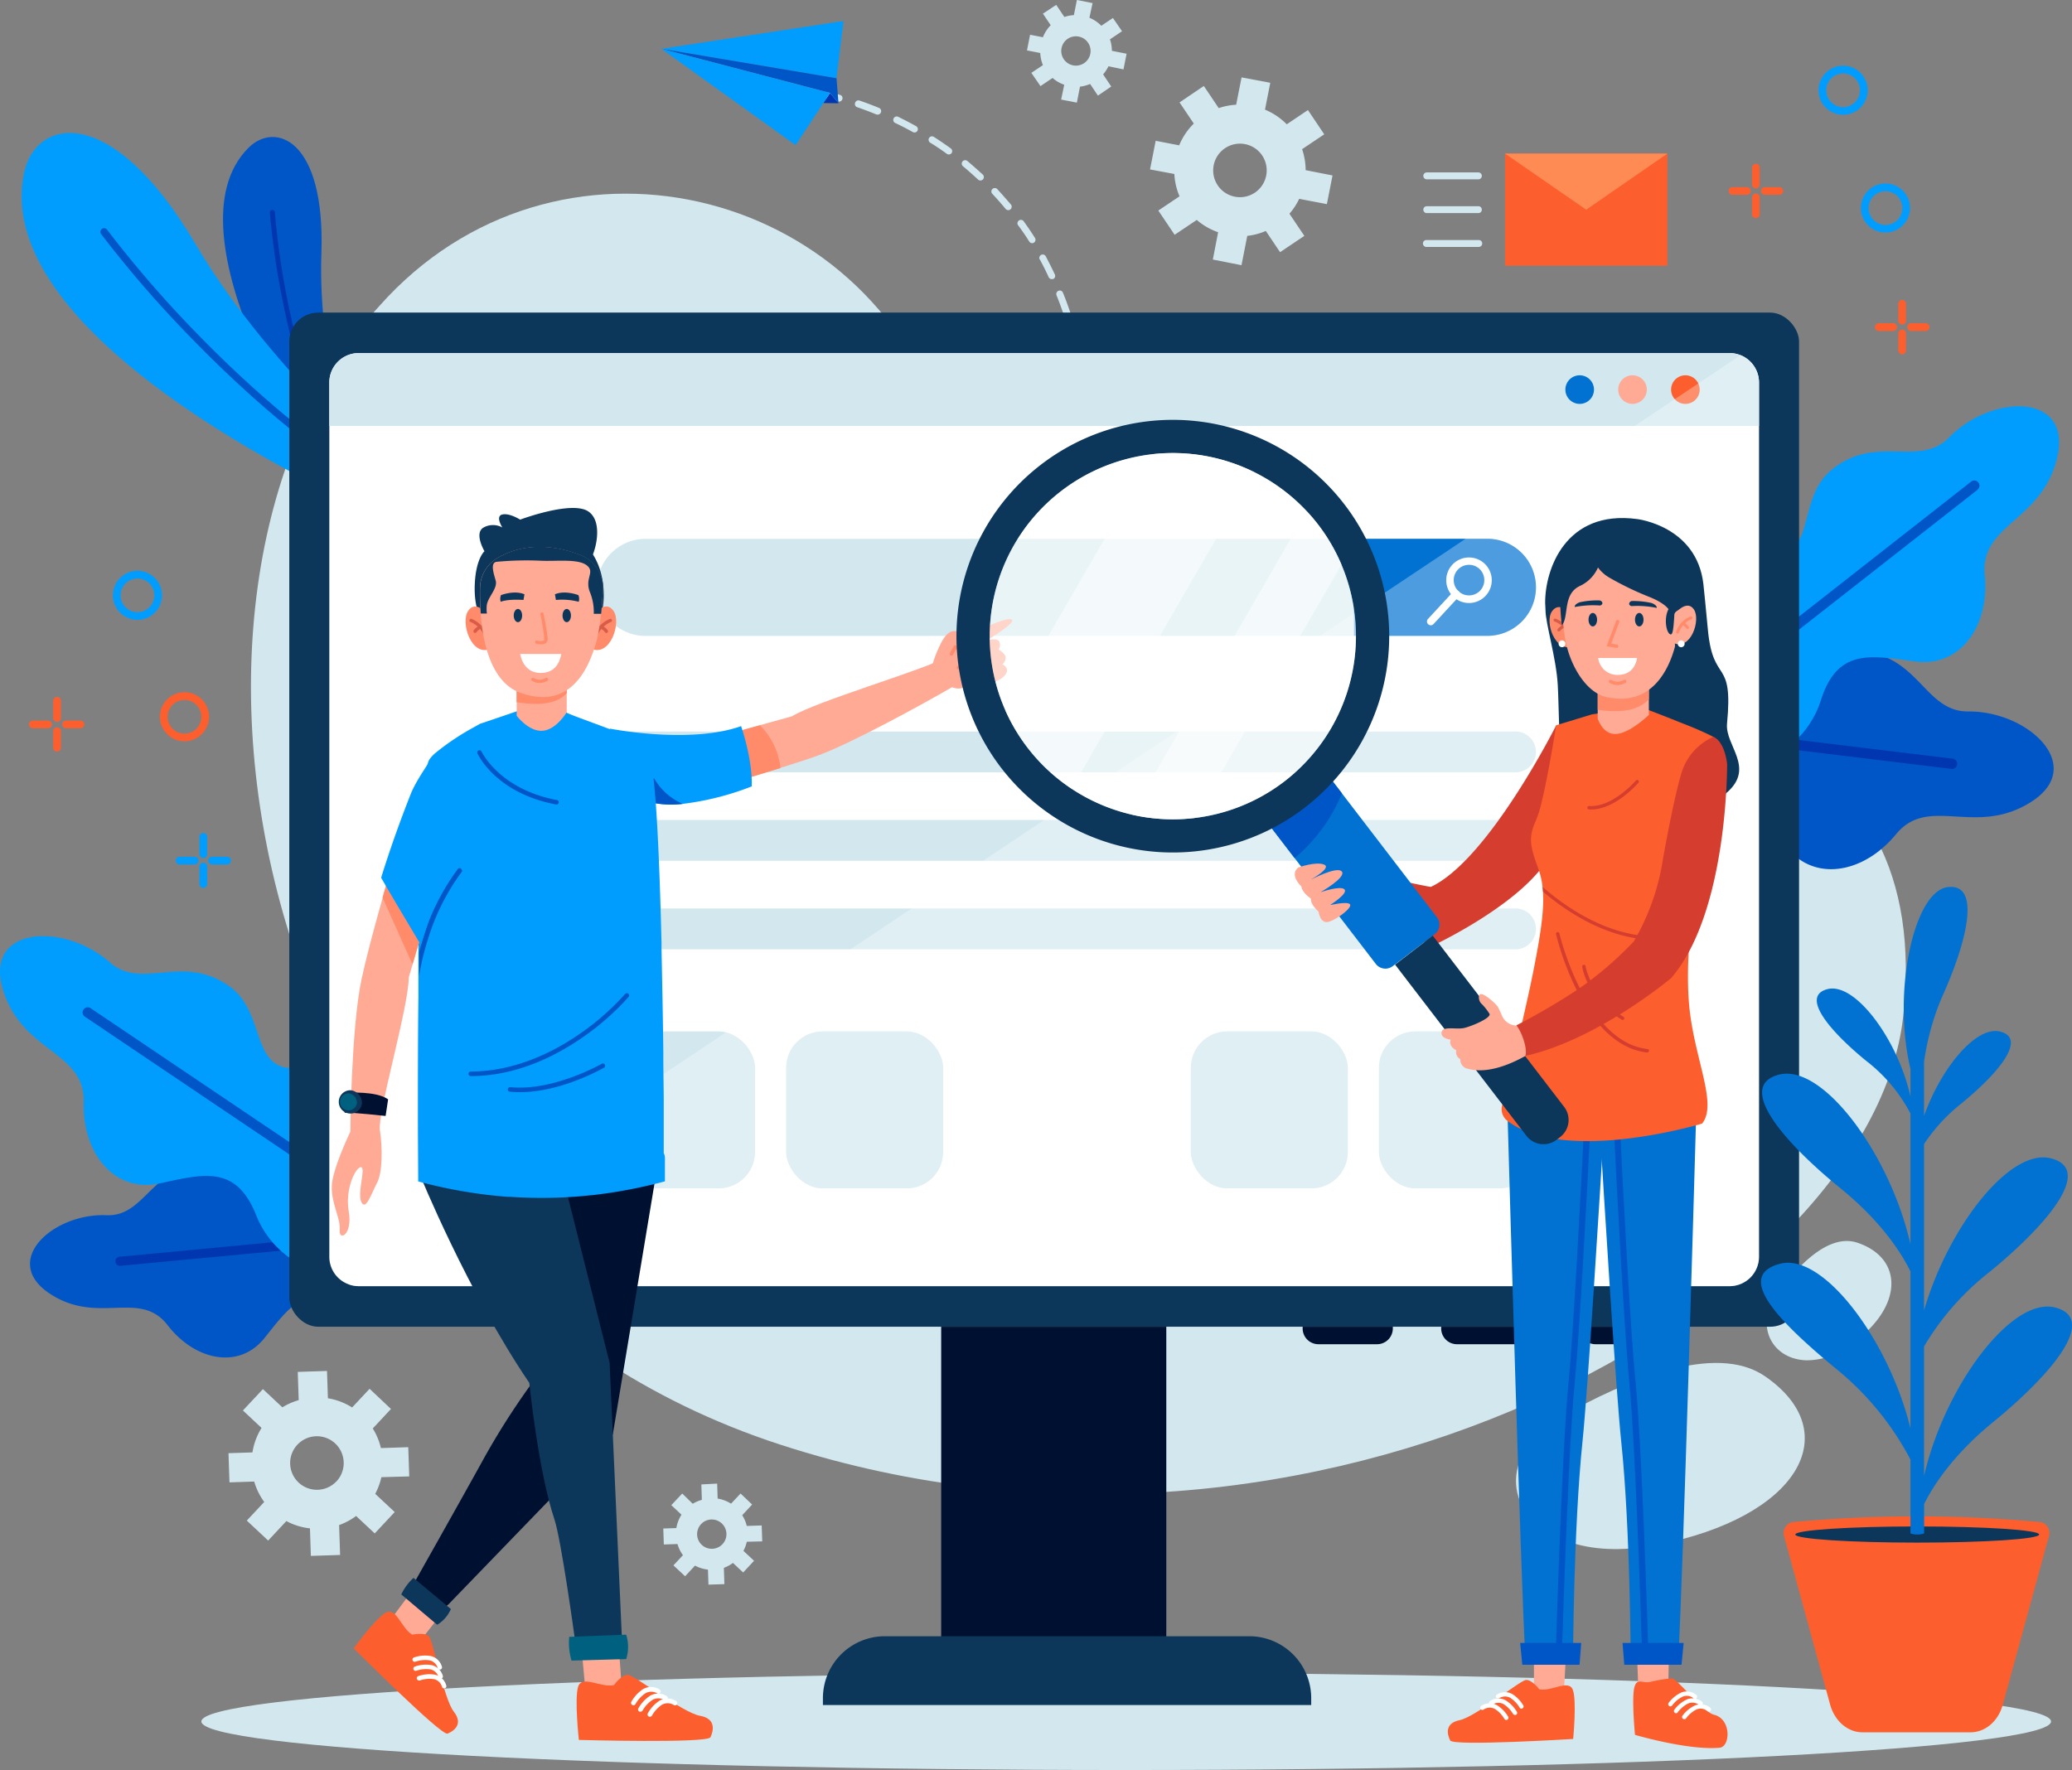 <svg xmlns="http://www.w3.org/2000/svg" viewBox="0 0 454.96 388.72"><rect x="0" y="0" width="454.96" height="388.72" fill="#808080" stroke="none"/><defs><style>.cls-1{fill:#d3e8ee;}.cls-2{fill:#009dff;}.cls-3{fill:#0056c7;}.cls-4{fill:#0036af;}.cls-5{fill:#fc5f2d;}.cls-6{fill:#ff8b54;}.cls-7{fill:#0c375a;}.cls-12,.cls-17,.cls-8{fill:#fff;}.cls-9{fill:#ffaa95;}.cls-10{fill:#0172d2;}.cls-11{fill:#001030;}.cls-12{opacity:0.3;}.cls-13{fill:#ff8b6b;}.cls-14{fill:#00607f;}.cls-15{fill:#d85c48;}.cls-16{fill:#d53e2f;}.cls-17{opacity:0.5;}</style></defs><g id="Layer_2" data-name="Layer 2"><g id="OBJECTS"><path class="cls-1" d="M450.36,378.06c0,5.89-90.92,10.66-203.07,10.66S44.21,384,44.21,378.06s90.92-10.65,203.08-10.65S450.36,372.18,450.36,378.06Z"/><path class="cls-1" d="M208.19,96.88C193,41.71,124.45,23.93,85.17,65.16L83.48,67C27.17,128.18,53.78,279,171.29,317.25s239.74-31.59,246.6-94-47.34-82-131.48-64.57C238.88,168.55,217.66,131.22,208.19,96.88Z"/><path class="cls-1" d="M342.79,311.13c-13.86,7.86-13.1,22.44,1.71,27.49,4.9,1.67,11.22,2.22,19.34.66,31-6,41.65-24.6,23.76-37C376.57,294.63,356.52,303.34,342.79,311.13Z"/><path class="cls-1" d="M389.9,284.67c-4.47,6.3-1,13.78,6.67,14.07A15,15,0,0,0,405.3,296c12.47-8,13.21-19.44,2.6-23.06C401.35,270.7,394.32,278.43,389.9,284.67Z"/><path class="cls-1" d="M291.35,44.83l1.24-6.3-5.9-1.16a14.68,14.68,0,0,0-.78-4.61l4.86-3.26-3.58-5.33-4.65,3.13a14.51,14.51,0,0,0-4.78-3.22l1.16-5.9L272.62,17,271.43,23a14.51,14.51,0,0,0-3.83.74l-3.27-4.86L259,22.49l3.13,4.65a14.33,14.33,0,0,0-3.21,4.78l-5.16-1-1.24,6.29,5.34,1A14.13,14.13,0,0,0,259,43.11l-4.66,3.13,3.58,5.32,4.86-3.26A14.39,14.39,0,0,0,267.47,51L266.31,57l6.29,1.24,1.27-6.44a14.11,14.11,0,0,0,4.07-1.08l3.13,4.66,5.33-3.58-3.27-4.86a14.51,14.51,0,0,0,2.14-3.27Zm-15.81-2.52a5.88,5.88,0,1,1,1.6-8.17A5.9,5.9,0,0,1,275.54,42.31Z"/><path class="cls-1" d="M246.69,15.24l.68-3.44-3.23-.64a7.88,7.88,0,0,0-.42-2.52l2.65-1.78-2-2.91-2.55,1.71a7.77,7.77,0,0,0-2.61-1.76L239.9.68,236.46,0l-.66,3.32a8,8,0,0,0-2.09.41l-1.79-2.66L229,3l1.71,2.54A7.79,7.79,0,0,0,229,8.18l-2.82-.55-.68,3.44,2.92.57A7.81,7.81,0,0,0,229,14.3L226.46,16l2,2.91,2.66-1.79a7.61,7.61,0,0,0,2.56,1.49L233,21.87l3.45.67.69-3.51a8,8,0,0,0,2.22-.59L241.07,21,244,19l-1.78-2.66a8.36,8.36,0,0,0,1.17-1.79Zm-8.64-1.38a3.22,3.22,0,1,1,.87-4.46A3.22,3.22,0,0,1,238.05,13.86Z"/><path class="cls-1" d="M89.86,324.24l-.22-6.42-6,.2a14.48,14.48,0,0,0-1.79-4.31l4-4.28L81.15,305l-3.83,4.1A14.3,14.3,0,0,0,72,307.08l-.2-6-6.42.21.21,6.2A14.39,14.39,0,0,0,62,309.07l-4.27-4-4.39,4.69,4.09,3.83a14.43,14.43,0,0,0-2,5.38l-5.26.17.22,6.41,5.43-.18a14.17,14.17,0,0,0,2.2,4.48l-3.83,4.09,4.69,4.39,4-4.28a14.19,14.19,0,0,0,5.18,1.6l.2,6.05,6.42-.21-.22-6.56a14.34,14.34,0,0,0,3.73-2l4.09,3.83,4.39-4.69-4.28-4a14.55,14.55,0,0,0,1.35-3.66Zm-16,1.1A5.88,5.88,0,1,1,73.6,317,5.9,5.9,0,0,1,73.88,325.34Z"/><path class="cls-1" d="M167.37,338.51l-.12-3.5-3.28.11a7.72,7.72,0,0,0-1-2.36l2.18-2.34L162.61,328l-2.09,2.23a7.83,7.83,0,0,0-2.94-1.12l-.11-3.29L154,326l.11,3.39a7.68,7.68,0,0,0-2,.86L149.8,328l-2.4,2.56,2.24,2.09a7.85,7.85,0,0,0-1.13,2.94l-2.87.09.12,3.51,3-.1a7.76,7.76,0,0,0,1.2,2.45l-2.09,2.24,2.56,2.39,2.18-2.34a7.88,7.88,0,0,0,2.84.88l.11,3.3,3.5-.11-.12-3.58a7.84,7.84,0,0,0,2-1.08l2.24,2.1,2.39-2.57-2.33-2.18a8.18,8.18,0,0,0,.74-2Zm-8.73.61a3.22,3.22,0,1,1-.15-4.55A3.22,3.22,0,0,1,158.64,339.12Z"/><path class="cls-1" d="M184.43,22.29a.81.81,0,0,1-.38,0c-1.35-.36-2.14-.5-2.14-.5a.76.76,0,0,1-.61-.88.75.75,0,0,1,.87-.61s.85.16,2.26.53a.74.74,0,0,1,.54.92A.76.76,0,0,1,184.43,22.29Z"/><path class="cls-1" d="M228.26,56.87c.7,1.28,1.38,2.61,2,4a.77.77,0,0,0,.87.41l.13,0a.76.76,0,0,0,.36-1c-.64-1.36-1.33-2.72-2-4a.75.75,0,1,0-1.32.73Z"/><path class="cls-1" d="M232,64.88c.55,1.35,1.06,2.75,1.54,4.16a.75.75,0,0,0,.9.49h.06a.77.77,0,0,0,.47-1c-.48-1.44-1-2.86-1.57-4.24a.74.74,0,0,0-1-.42A.76.76,0,0,0,232,64.88Z"/><path class="cls-1" d="M238.44,87a.74.74,0,0,0,.56-.83c-.19-1.5-.42-3-.67-4.46a.76.76,0,0,0-1.49.26c.25,1.44.48,2.92.67,4.4a.75.75,0,0,0,.84.65Z"/><path class="cls-1" d="M235.41,72.35a.75.75,0,0,0-.52.93c.18.67.36,1.34.53,2s.38,1.54.55,2.31a.75.75,0,0,0,.9.57h0a.75.75,0,0,0,.55-.9c-.17-.79-.36-1.58-.56-2.35s-.35-1.36-.54-2a.75.75,0,0,0-.91-.53Z"/><path class="cls-1" d="M226,53.05a.75.75,0,0,0,.82.33.62.62,0,0,0,.22-.1.75.75,0,0,0,.23-1c-.8-1.27-1.66-2.53-2.54-3.75a.76.76,0,0,0-1.22.89C224.38,50.57,225.22,51.8,226,53.05Z"/><path class="cls-1" d="M188.29,23.57c1.37.47,2.77,1,4.15,1.57a.76.76,0,0,0,.47,0,.71.71,0,0,0,.51-.44.75.75,0,0,0-.41-1c-1.4-.58-2.83-1.12-4.24-1.6a.75.75,0,0,0-1,.47A.74.74,0,0,0,188.29,23.57Z"/><path class="cls-1" d="M200.43,29a.71.71,0,0,0,.55.07.72.72,0,0,0,.48-.36.76.76,0,0,0-.3-1c-1.31-.73-2.66-1.43-4-2.09a.76.76,0,0,0-.66,1.36C197.82,27.59,199.14,28.28,200.43,29Z"/><path class="cls-1" d="M214.74,39.42a.77.77,0,0,0,1.07,0,.77.77,0,0,0,0-1.07c-1.09-1-2.24-2-3.4-3a.76.76,0,0,0-1.06.1.75.75,0,0,0,.1,1.06C212.55,37.43,213.67,38.42,214.74,39.42Z"/><path class="cls-1" d="M207.9,33.78a.76.76,0,0,0,.63.12.74.74,0,0,0,.43-.29.75.75,0,0,0-.17-1c-1.21-.88-2.47-1.74-3.74-2.55a.75.75,0,1,0-.81,1.27C205.48,32.07,206.72,32.92,207.9,33.78Z"/><path class="cls-1" d="M220.81,45.88a.76.76,0,0,0,.77.25.89.89,0,0,0,.29-.15.76.76,0,0,0,.1-1.07c-1-1.15-2-2.3-3-3.39a.76.76,0,0,0-1.07,0,.75.75,0,0,0,0,1.06C218.88,43.63,219.87,44.74,220.81,45.88Z"/><polygon class="cls-2" points="183.68 17.18 185.2 4.61 145.21 10.72 183.68 17.18"/><polygon class="cls-3" points="145.21 10.71 182.16 20.38 182.25 20.41 184.11 22.68 183.68 17.18 145.21 10.71"/><polygon class="cls-4" points="184.11 22.68 180.79 22.63 182.25 20.41 184.11 22.68"/><polygon class="cls-2" points="177.6 19.19 182.25 20.41 174.69 31.88 145.21 10.72 177.6 19.19"/><rect class="cls-5" x="330.47" y="33.73" width="35.65" height="24.63"/><polygon class="cls-6" points="330.47 33.73 348.29 46.05 366.12 33.73 330.47 33.73"/><path class="cls-1" d="M324.7,39.38H313.2a.76.76,0,0,1,0-1.51h11.5a.76.76,0,0,1,0,1.51Z"/><path class="cls-1" d="M324.7,46.8H313.2a.76.76,0,0,1,0-1.51h11.5a.76.76,0,0,1,0,1.51Z"/><path class="cls-1" d="M324.7,54.23H313.2a.76.76,0,0,1,0-1.52h11.5a.76.76,0,0,1,0,1.52Z"/><path class="cls-3" d="M446,176.1c-12.26,7.81-22.49-1.63-29.68,7.11s-18.18,10.57-24.2,2.6-10-14.17-20.75-8.59-25.16.52-23.59-9.88c.39-2.58.81-5.39,1.24-8.13.11-.75.23-1.5.34-2.23,0-.17,0-.35.08-.51A21.93,21.93,0,0,1,372,137.77c4.52.22,8.76,1.82,11.47,6,8.5,13.25,14.34-1.79,25.35-.75,12.68,1.19,13.9,13.35,23.4,13.23C445.41,156.15,458.25,168.29,446,176.1Z"/><path class="cls-4" d="M428.43,168.85,349,159.21c.11-.75.23-1.5.34-2.23l79.35,9.63a1.13,1.13,0,1,1-.27,2.24Z"/><path class="cls-3" d="M10.78,284c10.63,7.18,19.88-.92,26,7s15.79,9.75,21.29,2.86,9.16-12.27,18.51-7.1,22.18,1.05,21-8.16c-.29-2.29-.6-4.78-.9-7.21-.09-.66-.17-1.32-.26-2,0-.15,0-.3,0-.45a19.36,19.36,0,0,0-19.47-17c-4,.08-7.77,1.39-10.26,5.06-7.81,11.49-12.61-1.91-22.34-1.25-11.22.76-12.58,11.46-20.95,11.13C11.76,266.38.14,276.8,10.78,284Z"/><path class="cls-4" d="M26.44,278l70.3-6.66c-.09-.66-.17-1.32-.26-2L26.25,276a1,1,0,1,0,.19,2Z"/><path class="cls-3" d="M77.78,103.46l-2.31.05-1.22,0-3.46.07S35.63,51.32,54.57,32.45c5.83-5.81,16.87-1.94,16,23.21C69.73,79,77.78,103.46,77.78,103.46Z"/><path class="cls-4" d="M75.47,103.51l-1.22,0c-6.35-12.79-10-26.73-12-36.55a170.26,170.26,0,0,1-3-20.27.55.55,0,1,1,1.1-.07,172.19,172.19,0,0,0,2.94,20.14C65.34,76.65,69,90.7,75.47,103.51Z"/><path class="cls-2" d="M89,106.27l-2.77,1.85-1.48,1-4.17,2.78S-3.06,75.5,5.34,37.72C7.93,26.09,24.41,22.21,42.92,53.58,60.09,82.66,89,106.27,89,106.27Z"/><path class="cls-3" d="M86.23,108.12l-1.48,1C67,98.45,51.7,84.29,41.62,73.86a248.82,248.82,0,0,1-19.4-22.43.8.8,0,0,1,1.29-1A247.66,247.66,0,0,0,42.79,72.77C52.92,83.25,68.38,97.51,86.23,108.12Z"/><path class="cls-2" d="M.62,217.26c4.14,13.94,18.06,13.5,17.76,24.81S25.19,262,35,259.9s16.85-4.15,21.31,7.1,18.67,16.88,24.29,8l4.4-7,1.2-1.91.28-.44a21.93,21.93,0,0,0-4.8-28.9c-3.55-2.8-7.8-4.37-12.62-2.95-15.1,4.44-9.66-10.75-18.66-17.17-10.36-7.4-19.25,1-26.35-5.33C14.13,202.57-3.53,203.33.62,217.26Z"/><path class="cls-3" d="M18.63,223.28,85,268l1.2-1.91L19.9,221.41a1.13,1.13,0,0,0-1.27,1.87Z"/><path class="cls-2" d="M451.75,100.27c-3.14,14.2-17.05,14.76-15.95,26s-5.37,20.33-15.27,19-17.09-2.94-20.74,8.6-17.42,18.17-23.66,9.71c-1.56-2.11-3.24-4.39-4.88-6.63l-1.34-1.82-.3-.42a21.91,21.91,0,0,1,2.72-29.16c3.34-3,7.47-4.92,12.38-3.85,15.38,3.36,8.87-11.4,17.39-18.45,9.81-8.13,19.27-.4,25.9-7.2C437.23,86.58,454.9,86.08,451.75,100.27Z"/><path class="cls-3" d="M434.21,107.57l-63,49.36-1.34-1.82,62.91-49.32a1.13,1.13,0,1,1,1.39,1.78Z"/><path class="cls-5" d="M109.37,124.05s1.27,3.88,5.22,4,0-4.91,0-4.91,2.9,3.54,4.63,3-3.56-5.34-6-5.42S109.37,124.05,109.37,124.05Z"/><rect class="cls-7" x="63.52" y="68.65" width="331.51" height="222.72" rx="6.36"/><path class="cls-8" d="M386.23,84V276a6.46,6.46,0,0,1-6.46,6.46h-301a6.19,6.19,0,0,1-2.24-.41A6.43,6.43,0,0,1,72.31,276V84a6.46,6.46,0,0,1,6.45-6.46h301A6.46,6.46,0,0,1,386.23,84Z"/><path class="cls-1" d="M386.23,84v9.55H72.31V84a6.46,6.46,0,0,1,6.46-6.46h301A6.46,6.46,0,0,1,386.23,84Z"/><path class="cls-9" d="M361.6,85.56a3.14,3.14,0,1,1-3.13-3.14A3.13,3.13,0,0,1,361.6,85.56Z"/><path class="cls-10" d="M350,85.56a3.14,3.14,0,1,1-3.14-3.14A3.14,3.14,0,0,1,350,85.56Z"/><path class="cls-5" d="M373.21,85.56a3.14,3.14,0,1,1-3.14-3.14A3.14,3.14,0,0,1,373.21,85.56Z"/><rect class="cls-11" x="206.66" y="291.37" width="49.43" height="70.4"/><path class="cls-7" d="M194.3,359.34h80a13.61,13.61,0,0,1,13.61,13.61v1.5a0,0,0,0,1,0,0H180.69a0,0,0,0,1,0,0v-1.5a13.61,13.61,0,0,1,13.61-13.61Z"/><path class="cls-11" d="M316.45,291.37h19.83a0,0,0,0,1,0,0v.38a3.46,3.46,0,0,1-3.46,3.46H319.91a3.46,3.46,0,0,1-3.46-3.46v-.38A0,0,0,0,1,316.45,291.37Z"/><path class="cls-11" d="M346.87,291.37h19.83a0,0,0,0,1,0,0v.38a3.46,3.46,0,0,1-3.46,3.46H350.33a3.46,3.46,0,0,1-3.46-3.46v-.38A0,0,0,0,1,346.87,291.37Z"/><path class="cls-11" d="M286,291.37h19.83a0,0,0,0,1,0,0v.38a3.46,3.46,0,0,1-3.46,3.46H289.49a3.46,3.46,0,0,1-3.46-3.46v-.38A0,0,0,0,1,286,291.37Z"/><path class="cls-1" d="M337.26,129h0a10.66,10.66,0,0,1-10.66,10.66H141.74A10.66,10.66,0,0,1,131.08,129h0a10.66,10.66,0,0,1,10.66-10.66H326.6A10.66,10.66,0,0,1,337.26,129Z"/><path class="cls-10" d="M326.6,118.32H297.3v21.32h29.3A10.66,10.66,0,0,0,337.26,129h0A10.66,10.66,0,0,0,326.6,118.32Z"/><path class="cls-8" d="M319.15,131.09a5,5,0,1,1,7.09-.28A5,5,0,0,1,319.15,131.09Zm5.69-6.16a3.36,3.36,0,1,0,.19,4.75A3.37,3.37,0,0,0,324.84,124.93Z"/><path class="cls-8" d="M313.6,137.1a.82.82,0,0,1-.05-1.17l5.55-6a.83.83,0,1,1,1.22,1.12l-5.55,6A.82.82,0,0,1,313.6,137.1Z"/><path class="cls-1" d="M131.08,165.14h0a4.49,4.49,0,0,0,4.49,4.48h197.2a4.49,4.49,0,0,0,4.49-4.48h0a4.49,4.49,0,0,0-4.49-4.49H135.57A4.49,4.49,0,0,0,131.08,165.14Z"/><path class="cls-1" d="M131.08,184.57h0a4.48,4.48,0,0,0,4.49,4.48h197.2a4.48,4.48,0,0,0,4.49-4.48h0a4.49,4.49,0,0,0-4.49-4.49H135.57A4.49,4.49,0,0,0,131.08,184.57Z"/><path class="cls-1" d="M131.08,204h0a4.48,4.48,0,0,0,4.49,4.48h197.2a4.48,4.48,0,0,0,4.49-4.48h0a4.49,4.49,0,0,0-4.49-4.49H135.57A4.49,4.49,0,0,0,131.08,204Z"/><rect class="cls-1" x="302.77" y="226.51" width="34.48" height="34.48" rx="7.99"/><rect class="cls-1" x="261.47" y="226.51" width="34.48" height="34.48" rx="7.99"/><rect class="cls-1" x="172.62" y="226.51" width="34.48" height="34.48" rx="7.99"/><rect class="cls-1" x="131.31" y="226.51" width="34.48" height="34.48" rx="7.99"/><path class="cls-12" d="M386.23,84V276a6.46,6.46,0,0,1-6.46,6.46h-301a6.19,6.19,0,0,1-2.24-.41L382.21,78A6.46,6.46,0,0,1,386.23,84Z"/><path class="cls-9" d="M207.39,144.54l2,6.17c-6.36,3.73-22.41,12.5-29.56,15.13-2.13.78-5.1,1.75-8.48,2.8-1.29.4-2.64.82-4,1.23L163.71,171l-.17,0c-1.63.19-3.69.42-6,.67l0-9.84,3.87-1.07,2.27-.62,3.21-.89,7-1.94C179.15,154.06,202,147.37,207.39,144.54Z"/><path class="cls-9" d="M216.43,140.79c.18-.06,2.28-.84,2.9,0a1.58,1.58,0,0,1-.1,1.83s1.55.87,1.59,1.76a2.11,2.11,0,0,1-.7,1.52s1,.48,1,1.33-1.19,2.1-2.92,2.55a3.57,3.57,0,0,1-2.45,0l0,0s-.29.11-.79.27c-.83.28-2.26.72-3.93,1.1-2.67.59-6-3.08-6.22-5.45a27.68,27.68,0,0,1,2.1-5c1.12-1.83,1.94-2.26,3.3-2.08s2.69.64,3,.58,7.23-3.65,8.82-3.18S216.73,140.61,216.43,140.79Z"/><path class="cls-13" d="M208.92,144a.41.41,0,0,1-.18-.05.38.38,0,0,1-.15-.51l.84-1.56a.34.34,0,0,1,.24-.18.36.36,0,0,1,.3.05,4.84,4.84,0,0,0,3.31.72,1.35,1.35,0,0,0,.94-.58.8.8,0,0,0,0-.6.38.38,0,0,1,.2-.5.37.37,0,0,1,.49.2,1.53,1.53,0,0,1,0,1.23,2,2,0,0,1-1.44,1,5.27,5.27,0,0,1-3.56-.62l-.66,1.21A.38.38,0,0,1,208.92,144Z"/><path class="cls-13" d="M215.71,149.83l0,0s-.29.11-.79.27a3.93,3.93,0,0,1-.75-2.5,2.83,2.83,0,0,0-.43-1.71,2.39,2.39,0,0,1-.55-1.41,3.4,3.4,0,0,1,.16-1.23c0-.13.09-.25.13-.36a3.21,3.21,0,0,1,.23-.47.37.37,0,0,1,.51-.13.39.39,0,0,1,.14.52s0,0-.05.08a3.24,3.24,0,0,0-.37,1.41,1.72,1.72,0,0,0,.38,1.11,3.44,3.44,0,0,1,.61,2.15A2.85,2.85,0,0,0,215.71,149.83Z"/><path class="cls-13" d="M210.44,147a.38.38,0,0,1-.34-.22.37.37,0,0,1,.18-.5h0a4.61,4.61,0,0,0,2.49-3.24.38.38,0,0,1,.42-.33.37.37,0,0,1,.34.41A5.28,5.28,0,0,1,210.6,147,.29.29,0,0,1,210.44,147Z"/><path class="cls-13" d="M163.71,171c2.65-.79,5.26-1.57,7.66-2.32a15.53,15.53,0,0,0-4.5-9.39l-5.48,1.51Z"/><path class="cls-2" d="M165.07,172.7a61.87,61.87,0,0,1-15.14,3.84,20.87,20.87,0,0,1-7.31-.39l-1.33-2.43L133.84,160s17.52,3.51,28.89-.53C162.73,159.5,165.24,166.57,165.07,172.7Z"/><path class="cls-3" d="M149.93,176.54a20.87,20.87,0,0,1-7.31-.39l-1.33-2.43a3.66,3.66,0,0,1,2.36-2.76A13.35,13.35,0,0,0,149.93,176.54Z"/><path class="cls-9" d="M91.94,347.43l-5.81,7.78a12.42,12.42,0,0,0,5.36,6.15l7-8.95Z"/><path class="cls-5" d="M90.53,359s2.72-.59,3.65.35,3.26,13.73,5.45,16.53,0,4.29-1.36,4.85S77.66,362,77.66,362s4.76-6.58,7.06-7.85S88.09,357.6,90.53,359Z"/><path class="cls-8" d="M91.05,366.9a.45.45,0,0,1-.26-.28.48.48,0,0,1,.3-.62,7.5,7.5,0,0,1,3.66-.32,3.34,3.34,0,0,1,2.49,2.39.48.48,0,0,1-.37.58.49.49,0,0,1-.58-.37,2.39,2.39,0,0,0-1.79-1.66,6.66,6.66,0,0,0-3.09.3A.5.5,0,0,1,91.05,366.9Z"/><path class="cls-8" d="M90.86,364.91a.45.45,0,0,1-.26-.28.49.49,0,0,1,.3-.63,7.5,7.5,0,0,1,3.66-.32,3.34,3.34,0,0,1,2.49,2.4.49.49,0,0,1-.37.58.48.48,0,0,1-.58-.37,2.39,2.39,0,0,0-1.79-1.66,6.5,6.5,0,0,0-3.09.3A.5.5,0,0,1,90.86,364.91Z"/><path class="cls-8" d="M91.8,369a.45.45,0,0,1-.26-.28.48.48,0,0,1,.3-.62,7.5,7.5,0,0,1,3.66-.32A3.34,3.34,0,0,1,98,370.21a.48.48,0,0,1-.37.58.49.49,0,0,1-.58-.37,2.39,2.39,0,0,0-1.79-1.66,6.5,6.5,0,0,0-3.09.3A.5.5,0,0,1,91.8,369Z"/><path class="cls-9" d="M127.59,360.78l.88,9.67a12.45,12.45,0,0,0,8.11,1l-.82-11.3Z"/><path class="cls-5" d="M134.81,370.07s1.7-2.35,3.08-2.27,12.12,8.37,15.77,9,3,3.34,2.34,4.72-28.9.59-28.9.59-1-9.12-.15-11.72S132,370.72,134.81,370.07Z"/><path class="cls-8" d="M140.77,375.88a.51.51,0,0,1-.4,0,.5.5,0,0,1-.2-.69,8,8,0,0,1,2.61-2.81,3.51,3.51,0,0,1,3.61.12.51.51,0,1,1-.59.83,2.49,2.49,0,0,0-2.54,0,7,7,0,0,0-2.2,2.39A.49.49,0,0,1,140.77,375.88Z"/><path class="cls-8" d="M139.23,374.47a.51.51,0,0,1-.6-.74,8,8,0,0,1,2.61-2.8,3.51,3.51,0,0,1,3.61.12.51.51,0,0,1,.12.71.5.5,0,0,1-.71.11,2.52,2.52,0,0,0-2.54,0,6.93,6.93,0,0,0-2.2,2.4A.49.49,0,0,1,139.23,374.47Z"/><path class="cls-8" d="M142.85,377a.51.51,0,0,1-.6-.74,7.88,7.88,0,0,1,2.61-2.8,3.49,3.49,0,0,1,3.61.12.51.51,0,1,1-.6.82,2.51,2.51,0,0,0-2.54,0,7,7,0,0,0-2.19,2.4A.57.57,0,0,1,142.85,377Z"/><path class="cls-11" d="M122.17,255.86l-5.87,48.58A163.59,163.59,0,0,0,106,320.73c-4.22,7.67-15.45,27.59-15.45,27.59l6.8,5.18L134.56,315l9.9-59.57Z"/><path class="cls-7" d="M99,353.37A7.48,7.48,0,0,1,96,356.82l-7.89-6.66a11.8,11.8,0,0,1,2.69-3.64Z"/><path class="cls-7" d="M92.14,257.86s10.47,25.76,24.08,45.84c0,0,2,19.54,5.51,29.94,1.52,4.56,4.47,26.14,4.47,26.14l10.33-.47-2.67-60-10.92-43.46Z"/><path class="cls-14" d="M137.49,359a8.76,8.76,0,0,1,0,5.36l-12,.33a13.79,13.79,0,0,1-.5-5.22Z"/><path class="cls-2" d="M146,254.52c0,2.11,0,3.79,0,4.92a106.28,106.28,0,0,1-15,2.92l-.4.05-.66.08h-.17c-.87.1-1.73.18-2.6.25a100.88,100.88,0,0,1-12.89.23l-1.13-.06-1-.06-.46,0-.86-.06a105.65,105.65,0,0,1-19-3.33c0-2.49-.06-7.56-.07-14.09v-1.09c0-7.21,0-16.06.11-25.17,0-.73,0-1.44,0-2.17s0-1.67,0-2.52V214c0-.2,0-.4,0-.6,0-.39,0-.79,0-1.18,0-.58,0-1.16,0-1.73s0-.87,0-1.31c0-.87,0-1.73,0-2.6.31-18.09.92-34.71,2.08-38.94a3,3,0,0,1,.34-.85,6.31,6.31,0,0,1,.44-.57,9.07,9.07,0,0,1,.76-.76,54.54,54.54,0,0,1,8.7-5.82l1.19-.68c.06,0,9.26-3.14,9.32-3.17l9.63.67c1.15.68,10.25,3.77,11.37,4.47l1,.62c2.62,1.69,4.84,3.36,5.81,4.79,1.4,2.06,2.25,20.52,2.74,40.62,0,.46,0,.92,0,1.38.05,2.13.09,4.27.13,6.4s.09,4.22.12,6.31c.06,3.41.11,6.78.15,10,0,.37,0,.74,0,1.1,0,3.16.07,6.19.09,9,0,.37,0,.74,0,1.1,0,4.25,0,8,0,11h0C146,253.73,146,254.13,146,254.52Z"/><path class="cls-3" d="M101.41,191.17a.5.5,0,0,0-.9-.31,50,50,0,0,0-7.58,15c-.35,1.13-.65,2.22-.92,3.26,0,.44,0,.88,0,1.31s0,1.15,0,1.73c0,.39,0,.79,0,1.18,0,.2,0,.4,0,.6v.42a58.72,58.72,0,0,1,2-8.22,48.57,48.57,0,0,1,7.41-14.71.45.45,0,0,0,.1-.3Z"/><path class="cls-3" d="M103.37,236.33h0c10.4,0,19.27-4.77,24.88-8.73a56.4,56.4,0,0,0,9.78-8.67.49.49,0,0,0-.06-.7.51.51,0,0,0-.71.06,55.57,55.57,0,0,1-9.61,8.51c-5.49,3.87-14.16,8.49-24.28,8.53a.5.5,0,0,0,0,1Z"/><path class="cls-3" d="M114.2,239.86c9,0,18-5.14,18.42-5.37a.51.51,0,0,0,.18-.69.49.49,0,0,0-.68-.18c-.11.06-10.69,6.1-20.07,5.13a.5.5,0,1,0-.1,1A21.18,21.18,0,0,0,114.2,239.86Z"/><path class="cls-3" d="M122.19,176.69a.51.51,0,0,0,.49-.41.5.5,0,0,0-.4-.58c-12.67-2.41-16.49-10.56-16.53-10.64a.49.49,0,0,0-.66-.25.5.5,0,0,0-.25.66c.16.35,4.08,8.71,17.25,11.21Z"/><path class="cls-9" d="M74.58,270.09c-.24,2.57,2.89,1.18,2-4s1.63-9.91,2.71-9.76-.9,5.68.06,7.67,2.21-1.88,3.44-4.22,1.21-7.77.63-11.56,6.3-26.88,6.33-33.56l.84-2.84,3.07-10.38,4.81-16.25s-2.88-12.3-7.73-11.24c0,0-2.58,8.57-5.32,18.23-.47,1.64-.94,3.31-1.4,5-2,7-3.8,13.92-4.66,18-2.26,10.83-2.43,33.36-2.43,33.36s-4,8.27-4.08,12C72.75,264.4,74.81,267.52,74.58,270.09Z"/><path class="cls-13" d="M84,197.13l6.57,14.66,3.07-10.38-8.24-9.26C85,193.79,84.48,195.46,84,197.13Z"/><path class="cls-2" d="M83.69,192.76c2.88,5,5.82,9.87,8.74,14.8,1-3.22,2-6.32,2.9-9.16v0c.37-1.14.74-2.24,1.09-3.29a.43.43,0,0,1,0-.05c.13-.37.24-.73.37-1.09h0a78.58,78.58,0,0,0,2.78-9.53c.84-5.26-1.44-15.57-4.64-17.61h0c-.08.19-.33-.38-.48,0-.57,1.29-3.06,4.5-4.3,7.63l-.48,1.23C87.9,180.24,85.71,186.22,83.69,192.76Z"/><path class="cls-11" d="M76.33,240s6.24-.46,8.89,1.43l-.55,3.65s-7.3-.81-9-.72C75.67,244.33,75.5,240.72,76.33,240Z"/><path class="cls-7" d="M79.47,242.43a2.56,2.56,0,1,1-2.51-3A2.81,2.81,0,0,1,79.47,242.43Z"/><path class="cls-14" d="M78.37,242.33a1.87,1.87,0,1,1-1.84-2.22A2.06,2.06,0,0,1,78.37,242.33Z"/><path class="cls-7" d="M104.89,131.14c0,8.36,5.14,14.12,13.5,14.12s14.18-6.19,14.18-14.55S127.62,116,119.26,116C109.24,116,104.89,122.79,104.89,131.14Z"/><path class="cls-7" d="M105.84,136.14s-1.83-2.2-1.59-7.84,2.13-7.24,2.13-7.24-2.37-4-.18-5.22a4.25,4.25,0,0,1,4.1,0s-1.6-2.49,0-2.85,3.91,1.13,3.91,1.13,11.4-4.28,15-1.78,1.19,9.91.25,10.75Z"/><path class="cls-13" d="M106.77,134.74s-2.32-3.09-4-.54.72,10.12,4.94,8.28Z"/><path class="cls-15" d="M106.74,140.14a.36.36,0,0,1-.35-.26,5.54,5.54,0,0,0-3.09-3.29.35.35,0,0,1-.21-.46.36.36,0,0,1,.46-.21,6.18,6.18,0,0,1,3.53,3.77.35.35,0,0,1-.25.44Z"/><path class="cls-15" d="M104.3,139a.36.36,0,0,1-.2-.06.36.36,0,0,1-.1-.49,3.21,3.21,0,0,1,1.34-1.08.35.35,0,0,1,.47.18.36.36,0,0,1-.18.47,2.63,2.63,0,0,0-1,.81A.35.35,0,0,1,104.3,139Z"/><path class="cls-13" d="M130.69,134.74s2.32-3.09,4.05-.54-.72,10.12-4.94,8.28Z"/><path class="cls-15" d="M130.72,140.14a.34.34,0,0,0,.34-.26,5.57,5.57,0,0,1,3.1-3.29.36.36,0,0,0,.21-.46.36.36,0,0,0-.46-.21,6.15,6.15,0,0,0-3.53,3.77.35.35,0,0,0,.24.44Z"/><path class="cls-15" d="M133.16,139a.33.33,0,0,0,.19-.06.35.35,0,0,0,.11-.49,3.29,3.29,0,0,0-1.34-1.08.35.35,0,0,0-.47.18.36.36,0,0,0,.18.47,2.63,2.63,0,0,1,1,.81A.35.35,0,0,0,133.16,139Z"/><path class="cls-9" d="M124.44,148.89v7.52s-2.24,3.82-5.27,4.08-5.72-3.29-5.72-3.29v-7.78Z"/><path class="cls-13" d="M124.44,148.89v3.33c-2,2.26-5.64,2.83-11,2v-4.84Z"/><path class="cls-9" d="M132.37,129.58a72.67,72.67,0,0,1-1,9.5c-.14.73-.29,1.41-.47,2-1.58,5.54-5.54,15-16.61,11.08-4.9-1.75-7.16-7.2-8.18-12.74a53.93,53.93,0,0,1-.73-10.28,7.83,7.83,0,0,1,4-6.68c6.54-3.71,13.44-2.33,18-.58A7.83,7.83,0,0,1,132.37,129.58Z"/><path class="cls-7" d="M114.65,135.18c0,.8-.41,1.46-.92,1.46s-.93-.66-.93-1.46.42-1.45.93-1.45S114.65,134.38,114.65,135.18Z"/><path class="cls-7" d="M125.37,135.18c0,.8-.42,1.46-.93,1.46s-.92-.66-.92-1.46.41-1.45.92-1.45S125.37,134.38,125.37,135.18Z"/><path class="cls-7" d="M127,130.7s-2.91-1.15-5.15-.18l.22,1.24a14.48,14.48,0,0,1,5,.4A2.15,2.15,0,0,0,127,130.7Z"/><path class="cls-7" d="M110,130.7s2.92-1.15,5.16-.18l-.22,1.24s-3.3-.27-5,.4A2.22,2.22,0,0,1,110,130.7Z"/><path class="cls-13" d="M119.09,141.48a4,4,0,0,1-1.31-.11.36.36,0,0,1-.26-.44.36.36,0,0,1,.44-.25,2.15,2.15,0,0,0,1.44,0,.37.37,0,0,0,.13-.35,52.7,52.7,0,0,0-.87-5.4.36.36,0,0,1,.27-.43.37.37,0,0,1,.43.28c0,.17.86,4.22.89,5.53a1.09,1.09,0,0,1-.41.93A1.43,1.43,0,0,1,119.09,141.48Z"/><path class="cls-8" d="M114.21,143.62c.29,1.47,1.26,4.17,4.53,4.17s4.19-2.47,4.51-4.17Z"/><path class="cls-13" d="M118.46,150a3.78,3.78,0,0,0,1.75-.49.37.37,0,0,0,.12-.49.36.36,0,0,0-.49-.12,3.2,3.2,0,0,1-1.38.38,3,3,0,0,1-1.3-.38.36.36,0,0,0-.37.61A3.54,3.54,0,0,0,118.46,150Z"/><path class="cls-7" d="M132,134.8h-1.62a11.65,11.65,0,0,0-.9-4.89c-1.1-3,1.25-4.28-.65-5.76s-6.64-.85-9.94-1a70.14,70.14,0,0,0-9.93.24c-1.3.29-.59,2.45-.12,4.11s-1.58,3.51-1.93,5.24a7.5,7.5,0,0,0,0,2h-1.35c-.16-2.1-.18-4.05-.15-5.63a7.83,7.83,0,0,1,4-6.68c6.54-3.71,13.44-2.33,18-.58a7.83,7.83,0,0,1,5,7.67C132.29,131.18,132.17,133,132,134.8Z"/><path class="cls-5" d="M40.52,162.8a5.39,5.39,0,1,1,5.38-5.39A5.4,5.4,0,0,1,40.52,162.8Zm0-9.08a3.7,3.7,0,1,0,3.69,3.69A3.7,3.7,0,0,0,40.52,153.72Z"/><path class="cls-2" d="M30.18,136.13a5.39,5.39,0,1,1,5.39-5.39A5.39,5.39,0,0,1,30.18,136.13Zm0-9.08a3.7,3.7,0,1,0,3.7,3.69A3.69,3.69,0,0,0,30.18,127.05Z"/><path class="cls-2" d="M44.65,188.45a.85.85,0,0,1-.85-.85v-3.72a.85.85,0,1,1,1.69,0v3.72A.85.85,0,0,1,44.65,188.45Z"/><path class="cls-2" d="M44.65,195a.85.85,0,0,1-.85-.85V190.4a.85.85,0,1,1,1.69,0v3.72A.85.85,0,0,1,44.65,195Z"/><path class="cls-2" d="M49.88,189.84H46.53a.84.84,0,1,1,0-1.68h3.35a.84.84,0,0,1,0,1.68Z"/><path class="cls-2" d="M42.76,189.84H39.42a.84.84,0,1,1,0-1.68h3.34a.84.84,0,1,1,0,1.68Z"/><path class="cls-5" d="M12.53,158.55a.85.85,0,0,1-.85-.85V154a.85.85,0,1,1,1.69,0v3.72A.85.85,0,0,1,12.53,158.55Z"/><path class="cls-5" d="M12.53,165.06a.84.84,0,0,1-.85-.84v-3.73a.85.85,0,0,1,1.69,0v3.73A.84.84,0,0,1,12.53,165.06Z"/><path class="cls-5" d="M17.76,159.94H14.41a.85.85,0,0,1,0-1.69h3.35a.85.85,0,0,1,0,1.69Z"/><path class="cls-5" d="M10.65,159.94H7.3a.85.85,0,1,1,0-1.69h3.35a.85.85,0,0,1,0,1.69Z"/><path class="cls-2" d="M404.71,25.21a5.39,5.39,0,1,1,5.38-5.38A5.39,5.39,0,0,1,404.71,25.21Zm0-9.08a3.7,3.7,0,1,0,3.69,3.7A3.7,3.7,0,0,0,404.71,16.13Z"/><path class="cls-2" d="M414,51.07a5.39,5.39,0,1,1,5.39-5.39A5.39,5.39,0,0,1,414,51.07ZM414,42a3.7,3.7,0,1,0,3.7,3.69A3.7,3.7,0,0,0,414,42Z"/><path class="cls-5" d="M417.67,71.28a.85.85,0,0,1-.85-.84V66.71a.85.85,0,0,1,.85-.84.84.84,0,0,1,.84.84v3.73A.84.84,0,0,1,417.67,71.28Z"/><path class="cls-5" d="M417.67,77.8a.85.85,0,0,1-.85-.84V73.23a.84.84,0,0,1,.85-.84.83.83,0,0,1,.84.84V77A.84.84,0,0,1,417.67,77.8Z"/><path class="cls-5" d="M422.9,72.68h-3.35a.85.85,0,0,1,0-1.69h3.35a.85.85,0,0,1,0,1.69Z"/><path class="cls-5" d="M415.79,72.68h-3.35a.85.85,0,0,1,0-1.69h3.35a.85.85,0,0,1,0,1.69Z"/><path class="cls-5" d="M385.55,41.38a.85.85,0,0,1-.85-.84V36.81a.84.84,0,0,1,.85-.84.83.83,0,0,1,.84.84v3.73A.84.84,0,0,1,385.55,41.38Z"/><path class="cls-5" d="M385.55,47.9a.85.85,0,0,1-.85-.85V43.33a.85.85,0,0,1,.85-.85.84.84,0,0,1,.84.85v3.72A.84.84,0,0,1,385.55,47.9Z"/><path class="cls-5" d="M390.78,42.78h-3.35a.85.85,0,0,1,0-1.69h3.35a.85.85,0,0,1,0,1.69Z"/><path class="cls-5" d="M383.67,42.78h-3.35a.85.85,0,0,1,0-1.69h3.35a.85.85,0,0,1,0,1.69Z"/><path class="cls-5" d="M432.69,380.44H408.94c-3.23,0-6.1-2.47-7.1-6.12l-10.07-36.84a2.45,2.45,0,0,1,1.8-3.2,293.44,293.44,0,0,1,54.49,0,2.44,2.44,0,0,1,1.8,3.19l-10.08,36.85C438.79,378,435.92,380.44,432.69,380.44Z"/><path class="cls-7" d="M447.75,337c0,1-12,1.78-26.77,1.78s-26.78-.8-26.78-1.78,12-1.77,26.78-1.77S447.75,336,447.75,337Z"/><path class="cls-10" d="M451.3,287.16c-9.64-2.53-24.36,17.46-28.83,37V295.71a58.61,58.61,0,0,1,14.31-16.31c12.1-9.86,23.24-22.5,13.59-25-9.05-2.39-22.58,15.1-27.9,33.38V251.26a38.44,38.44,0,0,1,8.2-8.92c7.62-6.21,14.64-14.18,8.56-15.78-5.28-1.39-13,7.95-16.76,18.49V233.23A56.44,56.44,0,0,1,426.4,219c5.61-12.37,8.63-25.12,1.24-24.17s-12.2,23-8.15,39.91v6.08c-2.73-12.38-12.11-25.2-18.24-23.59s.94,9.57,8.56,15.78a35.18,35.18,0,0,1,9.68,11.53v28.74c-4.39-19.6-19.21-39.82-28.9-37.27s1.49,15.19,13.59,25c9.14,7.44,13.45,14.42,15.31,18.22v34.46c-4.69-19.24-19.13-38.65-28.63-36.15-9.66,2.54-1.38,11.78,12.22,23a64,64,0,0,1,16.41,20v16.23a5,5,0,0,0,3,0v-6.46c1.89-3.82,6.21-10.72,15.25-18.08C449.81,302.35,461,289.71,451.3,287.16Z"/><polygon class="cls-9" points="336.82 364.49 336.82 371.67 343.39 371.57 343.82 363.95 336.82 364.49"/><path class="cls-5" d="M338,371s-1.65-2.17-2.94-2.06-11.15,8.14-14.55,8.83-2.72,3.19-2.08,4.47,27-.34,27-.34.82-8.37-.07-10.78S340.64,371.55,338,371Z"/><path class="cls-8" d="M332.52,376.59a.47.47,0,0,0,.38,0,.48.48,0,0,0,.17-.65,7.4,7.4,0,0,0-2.52-2.56,3.32,3.32,0,0,0-3.38.19.48.48,0,1,0,.58.76,2.36,2.36,0,0,1,2.38-.09,6.52,6.52,0,0,1,2.11,2.18A.5.5,0,0,0,332.52,376.59Z"/><path class="cls-8" d="M333.93,375.23a.48.48,0,0,0,.37-.05.48.48,0,0,0,.18-.65A7.4,7.4,0,0,0,332,372a3.29,3.29,0,0,0-3.38.19.48.48,0,0,0,.58.76,2.35,2.35,0,0,1,2.38-.1,6.61,6.61,0,0,1,2.11,2.19A.5.5,0,0,0,333.93,375.23Z"/><path class="cls-8" d="M330.61,377.71a.48.48,0,0,0,.54-.71,7.38,7.38,0,0,0-2.52-2.56,3.29,3.29,0,0,0-3.38.2.48.48,0,1,0,.58.76,2.36,2.36,0,0,1,2.38-.1,6.21,6.21,0,0,1,2.11,2.19A.53.53,0,0,0,330.61,377.71Z"/><path class="cls-10" d="M331,244.1c.62,21.94,2.76,96.51,3.92,120.49h10.48s.1-28.86,2.07-47.91c1.17-11.34,3.68-51.8,4.93-72.58Z"/><path class="cls-3" d="M348,244.1c-1,19.57-2.5,48.35-3.66,60.33-1.2,12.37-2.36,46.51-2.79,60.16h1.36c.44-13.66,1.6-47.7,2.79-60,1.16-12,2.7-40.87,3.67-60.46Z"/><polygon class="cls-3" points="333.79 360.81 334.26 365.61 346.83 365.61 347.2 360.81 333.79 360.81"/><polygon class="cls-9" points="359.48 364.05 359.74 371.23 366.31 370.88 366.45 363.25 359.48 364.05"/><path class="cls-5" d="M362.7,369.29a31.6,31.6,0,0,1,4.46-.71c1,.06,7,7.52,9.19,8,3.88.94,3.61,7.05,1.22,7.25C370.64,384.44,359,381,359,381s-.74-7.89-.16-10.33S360.74,369.93,362.7,369.29Z"/><path class="cls-8" d="M368.11,376.24a.5.5,0,0,1-.37-.09.48.48,0,0,1-.1-.66,7.27,7.27,0,0,1,2.78-2.28,3.3,3.3,0,0,1,3.34.55.49.49,0,0,1,0,.68.48.48,0,0,1-.68,0,2.38,2.38,0,0,0-2.35-.35,6.55,6.55,0,0,0-2.34,1.95A.43.43,0,0,1,368.11,376.24Z"/><path class="cls-8" d="M366.85,374.74a.48.48,0,0,1-.46-.76,7.4,7.4,0,0,1,2.77-2.28,3.25,3.25,0,0,1,3.34.56.47.47,0,1,1-.65.69,2.36,2.36,0,0,0-2.36-.35,6.37,6.37,0,0,0-2.33,1.95A.51.51,0,0,1,366.85,374.74Z"/><path class="cls-8" d="M369.9,377.55a.49.49,0,0,1-.37-.08.48.48,0,0,1-.1-.67,7.28,7.28,0,0,1,2.78-2.28,3.3,3.3,0,0,1,3.34.55.48.48,0,0,1-.66.7,2.35,2.35,0,0,0-2.36-.36,6.46,6.46,0,0,0-2.33,2A.5.5,0,0,1,369.9,377.55Z"/><path class="cls-10" d="M351.06,244.1c1.25,20.78,3.75,61.24,4.93,72.58,2,19.05,2.06,47.91,2.06,47.91h10.48c1.16-24,3.31-98.55,3.93-120.49Z"/><path class="cls-3" d="M355.53,244.1h-1.37c1,19.59,2.5,48.44,3.67,60.46,1.19,12.33,2.35,46.37,2.78,60H362c-.43-13.65-1.59-47.79-2.79-60.16C358,292.45,356.5,263.67,355.53,244.1Z"/><polygon class="cls-3" points="369.69 360.81 369.22 365.61 356.65 365.61 356.27 360.81 369.69 360.81"/><path class="cls-16" d="M339.28,189.52c-6.5,9.55-24.08,17.87-24.08,17.87a48.85,48.85,0,0,1-14.62-5.55,44.63,44.63,0,0,0,2.39-9.62c6,1.67,11.19,2.56,11.19,2.56,12.67-5.88,27.55-35.5,27.55-35.5C345.82,167.72,339.28,189.52,339.28,189.52Z"/><path class="cls-7" d="M379.25,174c-5.27,4.68-11.45,2.58-19.31-1.42s-2.83,3.86-10.55,5.2-6.81-17.77-7.34-27.31c-.33-6-2.7-13.52-2.7-16.55v0c0-.5-.06-1-.07-1.5-.06-7.27,4.42-20.54,20.18-18.43,0,0,13.08,1.49,14.56,14.27,0,0,.62,5.89,1,10.16,1.16,12.09,5.62,5.79,4.19,20.52C378.78,163.76,385.41,168.52,379.25,174Z"/><path class="cls-5" d="M331.13,246.26c12.86,9.48,42.6.5,42.6.5,3.35-4.09-1.3-13.44-2.66-24.39-1.15-9.22.17-21.73,1.87-31,.32-1.73.65-3.35,1-4.81,2.09-9.26,2.3-24.72,2.3-24.72-1.61-.83-4.21-2-6.85-3-1.64-.66-3.3-1.32-4.74-1.88-2.56-1-4.47-1.7-4.47-1.7l-10.61,1.62-2.09.64L344,158.58l-2.3.7s-1.63,10.47-3.18,16.83a25.59,25.59,0,0,1-1.23,4c-1.77,3.85-1.33,5.71.53,10.79a16.41,16.41,0,0,1,.88,3.88c.05.34.08.7.1,1.06.27,4.3-.58,9.63-2,16.85-1.63,8.42-5.61,24.67-7,30.19A3.23,3.23,0,0,0,331.13,246.26Z"/><path class="cls-16" d="M338.71,194.78c.05.34.08.7.1,1.06,5.28,4.47,14.38,10.57,24.76,10.57a.38.38,0,0,0,0-.75C353,205.66,343.8,199.21,338.71,194.78Z"/><path class="cls-16" d="M349.39,177.77c5.28,0,10.14-5.6,10.35-5.85a.37.37,0,1,0-.56-.48c-.05.06-5.15,5.93-10.24,5.57a.38.38,0,0,0-.4.35.38.38,0,0,0,.35.4Z"/><path class="cls-16" d="M361.72,231.12a.37.37,0,0,0,0-.74c-13.62-1.57-19.26-25.15-19.32-25.39a.37.37,0,0,0-.73.17c.24,1,5.83,24.33,20,26Z"/><path class="cls-16" d="M356.29,224a.38.38,0,0,0,.32-.18.37.37,0,0,0-.12-.51c-7.25-4.47-8.32-11.05-8.33-11.12a.37.37,0,0,0-.74.11c0,.28,1.13,7,8.68,11.64A.35.35,0,0,0,356.29,224Z"/><path class="cls-13" d="M344.7,134.75s-2.25-2.85-3.92-.5.69,9.33,4.79,7.63Z"/><path class="cls-8" d="M343.73,141.39a.75.75,0,1,1-.75-.75A.74.74,0,0,1,343.73,141.39Z"/><path class="cls-15" d="M344.67,139.72a.33.33,0,0,1-.33-.24,5.27,5.27,0,0,0-3-3,.32.32,0,0,1-.2-.42.34.34,0,0,1,.44-.19,5.85,5.85,0,0,1,3.43,3.47.33.33,0,0,1-.24.4Z"/><path class="cls-15" d="M342.31,138.64a.41.41,0,0,1-.19,0,.32.32,0,0,1-.1-.46,3.12,3.12,0,0,1,1.29-1,.35.35,0,0,1,.46.16.33.33,0,0,1-.17.44,2.45,2.45,0,0,0-1,.75A.35.35,0,0,1,342.31,138.64Z"/><path class="cls-9" d="M362.05,149.32V157s-4,3.92-7.07,4.19-4.16-3.38-4.16-3.38v-7.95Z"/><path class="cls-13" d="M362.05,150.15v3.41c-2.08,2.31-5.77,3.13-11.23,2.32v-5.19Z"/><path class="cls-9" d="M343.35,138c.1.82.21,1.66.36,2.5,1,5.55,4.5,11.55,8.94,12.56,9.58,2.17,13.56-5.35,15.09-10.9.17-.62-.15-1.33,0-2.06a55.25,55.25,0,0,0,1.18-5.63c.11-1.34.19-2.67.24-3.87a7.86,7.86,0,0,0-4.85-7.69c-4.41-1.75-11.1-3.14-17.43.58a7.9,7.9,0,0,0-3.86,6.69A59,59,0,0,0,343.35,138Z"/><path class="cls-13" d="M355,142.29a.37.37,0,0,0,.06-.73l-1.28-.22,1.77-4.69a.37.37,0,1,0-.7-.26l-2.08,5.53,2.17.37Z"/><path class="cls-7" d="M347,128.64c-3.75,1.7-2.56,6.15-3.82,8.39-.08.14-.17.17-.26.09a58.06,58.06,0,0,1-.37-8,8,8,0,0,1,4.07-6.82c6.68-3.79,13.73-2.38,18.37-.59a8,8,0,0,1,5.12,7.84c-.06,1.22-.14,2.57-.26,3.94-.62.37-2.14.54-2.2,1.54-.17,2.64-.3,4.45-.85,4.29-.93-.27-1.51-3.47-.44-5.54,0,0-.86-1.39-4.35-2.74a67.48,67.48,0,0,1-8.78-4.27,8.14,8.14,0,0,1-2.35-2.14A8,8,0,0,1,347,128.64Z"/><ellipse class="cls-7" cx="349.74" cy="136.09" rx="0.94" ry="1.48"/><ellipse class="cls-7" cx="359.94" cy="136.09" rx="0.94" ry="1.48"/><path class="cls-7" d="M347.2,132.2a17.73,17.73,0,0,1,3.92-.34c.43,0,.78.34.72.68h0a.61.61,0,0,1-.69.43,21,21,0,0,0-5.38.34.69.69,0,0,1,.29-.59A2.24,2.24,0,0,1,347.2,132.2Z"/><path class="cls-7" d="M362.37,132.37a18.5,18.5,0,0,0-3.92-.38.67.67,0,0,0-.73.67h0a.62.62,0,0,0,.68.44,20.66,20.66,0,0,1,5.38.41.69.69,0,0,0-.28-.59A2.32,2.32,0,0,0,362.37,132.37Z"/><path class="cls-8" d="M350.92,144.51a4.23,4.23,0,0,0,4.28,3.71c3.09,0,4-2.2,4.26-3.71Z"/><path class="cls-13" d="M355.15,150.46a3.64,3.64,0,0,1-1.71-.5.37.37,0,0,1-.12-.5.35.35,0,0,1,.5-.12h0a3,3,0,0,0,1.33.39,2.93,2.93,0,0,0,1.4-.4.37.37,0,0,1,.5.13.36.36,0,0,1-.12.5A3.77,3.77,0,0,1,355.15,150.46Z"/><path class="cls-9" d="M367.78,134.72s2.62-3.17,4.16-.88-.64,9-4.42,7.4Z"/><path class="cls-8" d="M369.9,141.39a.75.75,0,1,1-.75-.75A.75.75,0,0,1,369.9,141.39Z"/><path class="cls-13" d="M368.35,139.15a.32.32,0,0,0,.31-.23,4.92,4.92,0,0,1,2.77-2.95.32.32,0,0,0,.18-.41.31.31,0,0,0-.41-.18,5.48,5.48,0,0,0-3.16,3.36.32.32,0,0,0,.22.4Z"/><path class="cls-13" d="M370.53,138.1a.34.34,0,0,0,.17,0,.32.32,0,0,0,.1-.44,2.92,2.92,0,0,0-1.2-1,.32.32,0,0,0-.26.58,2.32,2.32,0,0,1,.92.73A.32.32,0,0,0,370.53,138.1Z"/><path class="cls-10" d="M315,205.18l-9.19,7a2.66,2.66,0,0,1-3.72-.49l-17.86-23.29-7.39-9.64,13.4-10.28,4.38,5.71,20.87,27.22A2.64,2.64,0,0,1,315,205.18Z"/><path class="cls-3" d="M294.66,174.24a36.75,36.75,0,0,1-10.39,14.21l-7.39-9.64,13.4-10.28Z"/><path class="cls-7" d="M321.06,203.32h10.49a0,0,0,0,1,0,0v47.39a4.72,4.72,0,0,1-4.72,4.72h-1a4.72,4.72,0,0,1-4.72-4.72V203.32A0,0,0,0,1,321.06,203.32Z" transform="translate(-72.21 245.95) rotate(-37.49)"/><path class="cls-7" d="M228.42,102.16a47.51,47.51,0,1,0,66.66,8.45A47.52,47.52,0,0,0,228.42,102.16Zm53.75,69.34a40.22,40.22,0,1,1,7.15-56.43A40.27,40.27,0,0,1,282.17,171.5Z"/><path class="cls-17" d="M296.39,129.33a40.27,40.27,0,0,1-28.48,49.24,40.08,40.08,0,0,1-19.5.31A40.39,40.39,0,0,1,220.74,156a41,41,0,0,1-2.07-5.89,40.23,40.23,0,0,1,68.26-37.83A39.82,39.82,0,0,1,294.56,124,38.77,38.77,0,0,1,296.39,129.33Z"/><path class="cls-17" d="M275.47,103.73,235.3,173.21A40.14,40.14,0,0,1,220.74,156l32.55-56.28A40.16,40.16,0,0,1,275.47,103.73Z"/><path class="cls-17" d="M294.56,124l-32.17,55.63a39.63,39.63,0,0,1-14-.76l38.52-66.61A39.82,39.82,0,0,1,294.56,124Z"/><path class="cls-9" d="M334.59,225.22H333a3.55,3.55,0,0,1-3.2-2.15,19.44,19.44,0,0,0-.94-2c-.76-1-2.82-2.71-3.6-2.76s-.63,1.39-.08,2a12.47,12.47,0,0,1,1.87,2.33c.46.89-3.78,2.69-5.51,3.11s-4.75-.5-5,.93,2,1.64,2,1.64-.66,1.29,1.22,2.35a1.75,1.75,0,0,0,.89,1.94,2,2,0,0,0,1.27,2c1.42.42,5.83,1.7,14.49-3.56Z"/><path class="cls-16" d="M365.14,188.66a51,51,0,0,1-6.41,18.1,77.84,77.84,0,0,1-12.11,10.42,148.74,148.74,0,0,1-13.65,8c1.45,1.88,2.48,5.61,1.92,6.73,16-3.6,32.05-17.1,32.05-17.1,12.53-14.53,12.29-47,12.29-47s-.41-4.81-3-6a12.72,12.72,0,0,0-7.07,8.11C367.33,176.12,365.14,188.66,365.14,188.66Z"/><path class="cls-9" d="M285.07,190.51s3.89-1.38,5.68-.63-3.17,3.43-3.17,3.43,6-3.2,7.05-1.91-4.71,4.56-4.71,4.56,4.4-1.55,5.29-.64-3.21,3.47-3.21,3.47,3.61-.87,4.37-.25-2.45,3.18-4.48,3.86-2.36-2.18-2.36-2.18-1.91-1.68-1.66-2.85c0,0-2-1.34-2.12-2.7C285.75,194.67,283,192.2,285.07,190.51Z"/></g></g></svg>